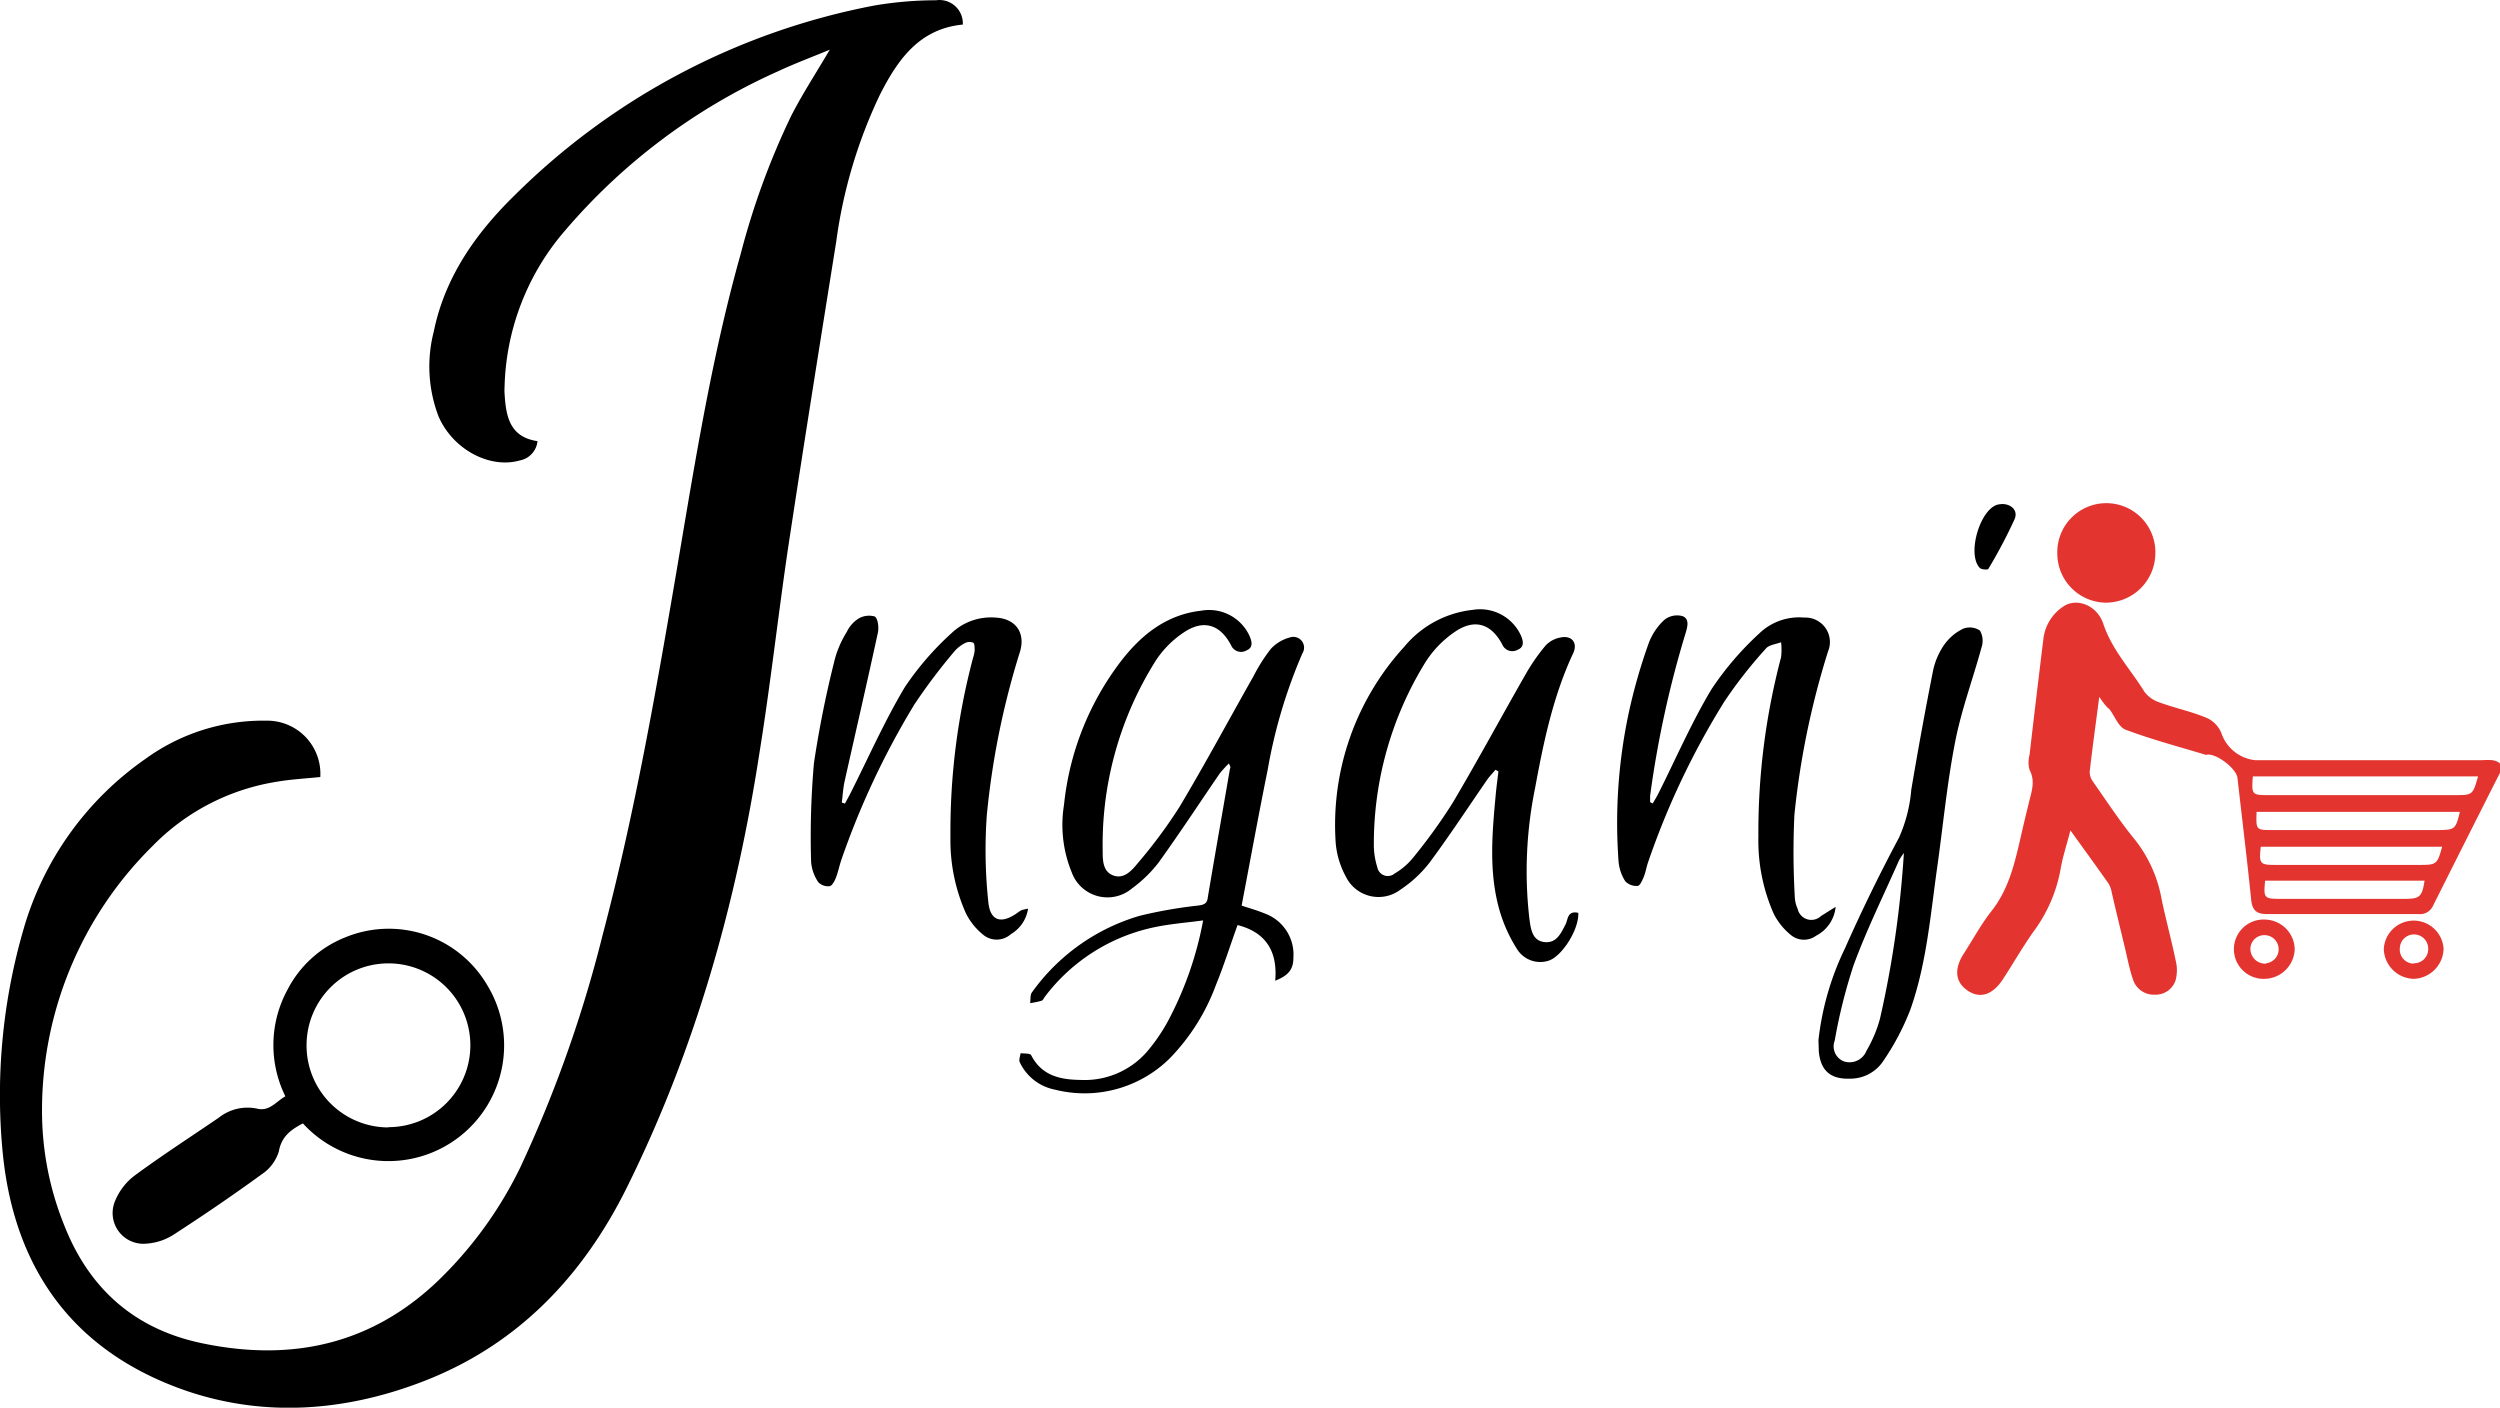 <svg id="Layer_1" data-name="Layer 1" xmlns="http://www.w3.org/2000/svg" viewBox="0 0 274.74 154.7"><defs><style>.cls-1{fill:#e3342f;}</style></defs><title>logo</title><path d="M285.75,306.49c-1.61.17-3.24.25-4.84.53a24.4,24.4,0,0,0-13.61,7.07,40.8,40.8,0,0,0-12.13,29.47,33.45,33.45,0,0,0,2.47,12.27c2.75,6.95,7.75,11.34,15.08,12.88,10.23,2.15,19.27,0,26.74-7.62a44,44,0,0,0,8.27-11.7,140.78,140.78,0,0,0,9.06-25.59c3.28-12.41,5.55-25,7.72-37.66,2.14-12.43,4-24.93,7.43-37.1a83.2,83.2,0,0,1,5.54-15.17c1.26-2.47,2.79-4.8,4.26-7.31-1.93.8-3.86,1.52-5.72,2.39a66.25,66.25,0,0,0-23.34,17.45A27.28,27.28,0,0,0,306,263.62a5.77,5.77,0,0,0,0,.72c.15,2.47.53,4.79,3.62,5.24a2.4,2.4,0,0,1-1.94,2.12c-3.32.95-7.38-1.22-8.94-4.85a15.35,15.35,0,0,1-.52-9.31c1.22-6,4.63-10.82,8.91-15a76.39,76.39,0,0,1,39.49-20.83,40.62,40.62,0,0,1,6.8-.58,2.57,2.57,0,0,1,2.94,2.67c-4.79.46-7.16,3.87-9.11,7.71a54.19,54.19,0,0,0-4.8,16.13c-1.76,11-3.52,22-5.19,33-1.16,7.7-2,15.44-3.24,23.14-2.56,16.64-7.08,32.7-14.58,47.82-4.9,9.88-12.16,17.44-22.62,21.4-8.37,3.18-17.1,3.86-25.63,1-12.2-4.14-18.92-13-20.3-25.81A65.42,65.42,0,0,1,253.2,323a34.35,34.35,0,0,1,13.36-18.52,22,22,0,0,1,13.27-4.18A5.84,5.84,0,0,1,285.75,306.49Z" transform="translate(-250.55 -221.1)"/><path class="cls-1" d="M481.25,297.68c-.39,3-.75,5.6-1.05,8.22a1.79,1.79,0,0,0,.34,1.07c1.54,2.19,3,4.44,4.71,6.51a14.68,14.68,0,0,1,2.86,6.48c.47,2.23,1.07,4.43,1.53,6.66a4.35,4.35,0,0,1,0,2.21,2.31,2.31,0,0,1-2.32,1.58,2.38,2.38,0,0,1-2.37-1.7c-.38-1.09-.59-2.24-.86-3.36-.49-2.06-1-4.12-1.47-6.18a2.79,2.79,0,0,0-.37-1c-1.31-1.86-2.64-3.69-4.17-5.81-.42,1.64-.88,3-1.1,4.37a16.4,16.4,0,0,1-3,6.81c-1.17,1.67-2.19,3.44-3.3,5.15s-2.49,2.21-3.87,1.29-1.55-2.37-.45-4.08,1.92-3.25,3.08-4.72c1.92-2.46,2.55-5.36,3.22-8.27.27-1.21.57-2.41.86-3.62s.73-2.34.07-3.59a3.06,3.06,0,0,1,0-1.65c.49-4.24,1-8.48,1.52-12.73a4.94,4.94,0,0,1,2.18-3.56c1.43-1,3.72-.19,4.41,1.91.95,2.85,3,5,4.5,7.43a3.36,3.36,0,0,0,1.66,1.19c1.72.63,3.54,1,5.23,1.72a3.09,3.09,0,0,1,1.6,1.71,4.41,4.41,0,0,0,3.68,2.92h25a7.76,7.76,0,0,1,1.08,0c.82.14,1.25.55.82,1.42q-3.68,7.28-7.33,14.56a1.56,1.56,0,0,1-1.62.93c-5.56,0-11.12,0-16.68,0-1.18,0-1.59-.49-1.7-1.62-.45-4.45-1-8.89-1.5-13.33-.12-1.05-2.29-2.69-3.32-2.57-.08,0-.17.06-.23,0-2.93-.88-5.9-1.67-8.75-2.74-.76-.29-1.18-1.46-1.75-2.23C482,298.75,481.71,298.36,481.25,297.68Zm16.88,8.74c-.16,2-.09,2.06,1.64,2.06h20.52c2,0,2,0,2.59-2.06Zm22.75,3.9H498.54c-.07,2-.07,2,1.76,2h18.34C520.33,312.29,520.43,312.2,520.88,310.32ZM499,314.15c-.2,1.85-.11,2,1.56,2h15.94c1.81,0,1.91-.08,2.43-2Zm18,3.73H499.48c-.19,1.91-.12,2,1.67,2h13.78C516.47,319.87,516.73,319.63,517,317.88Z" transform="translate(-250.55 -221.1)"/><path d="M385.6,305a13.16,13.16,0,0,0-1,1.09c-2.23,3.26-4.4,6.57-6.71,9.78a14.25,14.25,0,0,1-2.91,2.84,4.18,4.18,0,0,1-6.65-1.74,13.77,13.77,0,0,1-.85-7.42,31.21,31.21,0,0,1,6.3-15.84c2.23-2.88,5-5.08,8.8-5.5a4.88,4.88,0,0,1,5.31,2.83c.26.62.37,1.24-.34,1.53a1.19,1.19,0,0,1-1.71-.56c-1.19-2.27-3-2.86-5.15-1.44a10.86,10.86,0,0,0-3.17,3.2,37.9,37.9,0,0,0-5.79,20.83c0,1,0,2.26,1.14,2.7s2-.46,2.64-1.25a54.82,54.82,0,0,0,4.64-6.24c2.83-4.73,5.43-9.59,8.15-14.39a18.84,18.84,0,0,1,1.9-3,4.34,4.34,0,0,1,2.08-1.26,1.18,1.18,0,0,1,1.4,1.74,56.45,56.45,0,0,0-3.82,12.82c-1,4.92-1.9,9.88-2.86,14.9.86.29,1.7.52,2.49.85a4.8,4.8,0,0,1,3.2,4.86c0,1.28-.51,1.95-2,2.55.28-3.2-1-5.32-4.14-6.12-.81,2.26-1.51,4.47-2.38,6.6a22.83,22.83,0,0,1-5.08,8.06,13.31,13.31,0,0,1-12.64,3.42,5.41,5.41,0,0,1-3.83-3c-.13-.26.05-.67.09-1,.39.06,1,0,1.15.2,1.16,2.28,3.19,2.71,5.45,2.74a9.09,9.09,0,0,0,7.27-3.08,19.49,19.49,0,0,0,2.36-3.45,38.33,38.33,0,0,0,3.83-11c-1.85.25-3.59.38-5.27.73a20.28,20.28,0,0,0-12.11,7.64c-.12.16-.22.41-.38.46a10.26,10.26,0,0,1-1.25.26c.05-.38,0-.86.16-1.13a22.21,22.21,0,0,1,11.89-8.47,50,50,0,0,1,6.47-1.13c.59-.09.92-.2,1-.87.79-4.73,1.63-9.45,2.44-14.17C385.82,305.42,385.76,305.35,385.6,305Z" transform="translate(-250.55 -221.1)"/><path d="M283.83,344.56c-1.32.7-2.33,1.42-2.63,3.05a4.63,4.63,0,0,1-1.86,2.52c-3.16,2.3-6.4,4.51-9.69,6.64a6.3,6.3,0,0,1-3,1,3.38,3.38,0,0,1-3.46-4.67,6.65,6.65,0,0,1,2.21-2.85c3-2.21,6.12-4.22,9.19-6.32a5.09,5.09,0,0,1,4.19-1c1.38.35,2.07-.75,3.13-1.35a12.72,12.72,0,0,1,.21-11.67,12.22,12.22,0,0,1,6.45-5.83,12.54,12.54,0,0,1,15.51,5.26,12.72,12.72,0,0,1-20.24,15.22Zm9.41.41a9,9,0,1,0-9-9A9,9,0,0,0,293.24,345Z" transform="translate(-250.55 -221.1)"/><path d="M424,321.42c.08,1.77-1.68,4.62-3.16,5.22a3,3,0,0,1-3.51-1.14,16.45,16.45,0,0,1-2-4.4c-1.18-4.16-.8-8.41-.41-12.63.08-.87.2-1.73.3-2.59l-.32-.19c-.28.34-.59.66-.85,1-2.13,3.09-4.19,6.23-6.42,9.24a13.47,13.47,0,0,1-3.15,2.92,4,4,0,0,1-6.05-1.46,9.37,9.37,0,0,1-1.09-3.63,29,29,0,0,1,7.53-21.58,11.34,11.34,0,0,1,7.54-4.06,4.93,4.93,0,0,1,5.3,2.86c.27.64.34,1.23-.36,1.52a1.2,1.2,0,0,1-1.71-.58c-1.2-2.26-3-2.86-5.15-1.42a11.46,11.46,0,0,0-3.3,3.39,38,38,0,0,0-5.66,20.16,8.14,8.14,0,0,0,.38,2.35,1.17,1.17,0,0,0,1.9.7,7.53,7.53,0,0,0,2-1.7,60.94,60.94,0,0,0,4.34-6c2.79-4.7,5.38-9.52,8.1-14.27a21.17,21.17,0,0,1,2.19-3.13,3,3,0,0,1,1.65-.85c1.2-.24,1.87.61,1.35,1.73-2.21,4.72-3.26,9.77-4.19,14.83a45.59,45.59,0,0,0-.63,14.32c.15,1.09.28,2.45,1.66,2.6s1.85-1.05,2.37-2.05C422.86,322,422.89,321.16,424,321.42Z" transform="translate(-250.55 -221.1)"/><path d="M343.41,309.41c.22-.43.46-.84.67-1.27,1.94-3.85,3.69-7.81,5.89-11.5a32.06,32.06,0,0,1,5.13-5.94,6.28,6.28,0,0,1,4.84-1.73c2.2.1,3.34,1.64,2.7,3.76A88,88,0,0,0,359,310.65a53.48,53.48,0,0,0,.16,9.55c.2,2.13,1.42,2.47,3.17,1.24a2.65,2.65,0,0,1,.5-.32,5.55,5.55,0,0,1,.7-.16,3.91,3.91,0,0,1-1.89,2.8,2.33,2.33,0,0,1-3,.1,7.15,7.15,0,0,1-1.93-2.37A19.67,19.67,0,0,1,355,313.1a74.35,74.35,0,0,1,2.48-19.69,3.93,3.93,0,0,0,.18-.81c0-.3,0-.73-.13-.85a1,1,0,0,0-.88,0,3.77,3.77,0,0,0-1.22.94,64.72,64.72,0,0,0-4.39,5.82,88.68,88.68,0,0,0-8,17c-.24.68-.37,1.39-.63,2.06-.14.36-.42.88-.69.92a1.5,1.5,0,0,1-1.24-.44,4.59,4.59,0,0,1-.79-2.21,91.71,91.71,0,0,1,.31-10.88,116,116,0,0,1,2.34-11.59,11.38,11.38,0,0,1,1.27-2.83,3.53,3.53,0,0,1,1.24-1.43,2.27,2.27,0,0,1,1.83-.26c.35.21.47,1.2.35,1.76-1.18,5.46-2.44,10.9-3.66,16.35-.17.77-.21,1.56-.31,2.34Z" transform="translate(-250.55 -221.1)"/><path d="M432.18,309.4c.21-.37.44-.74.63-1.12,1.92-3.82,3.62-7.75,5.81-11.41a33.33,33.33,0,0,1,5.26-6.15,6.3,6.3,0,0,1,4.95-1.75,2.69,2.69,0,0,1,2.61,3.73,90,90,0,0,0-3.69,17.92,85.43,85.43,0,0,0,.05,9.19,3.32,3.32,0,0,0,.3,1.15,1.54,1.54,0,0,0,2.58.8l1.6-1a4,4,0,0,1-2.16,3.18,2.25,2.25,0,0,1-2.8-.12,7.16,7.16,0,0,1-1.84-2.29,19.89,19.89,0,0,1-1.69-8.51,75.12,75.12,0,0,1,2.49-19.68,6.6,6.6,0,0,0,0-1.66c-.56.22-1.32.28-1.66.69a50.09,50.09,0,0,0-4.57,5.83,86.27,86.27,0,0,0-8.4,17.71c-.18.53-.26,1.1-.48,1.61s-.42.93-.67.94a1.73,1.73,0,0,1-1.33-.5,4.82,4.82,0,0,1-.74-2.1,57.85,57.85,0,0,1,1.12-16.45,60.75,60.75,0,0,1,2.21-7.69,6.62,6.62,0,0,1,1.73-2.53,2.27,2.27,0,0,1,1.93-.39c.83.29.58,1.18.37,1.88a112.79,112.79,0,0,0-3.9,17.89c0,.22,0,.46,0,.68Z" transform="translate(-250.55 -221.1)"/><path d="M450.39,335.42a30.9,30.9,0,0,1,2.92-10.11q2.74-6.18,5.93-12.15a16.08,16.08,0,0,0,1.35-5.26q1.11-6.6,2.41-13.17a7.82,7.82,0,0,1,1.25-2.83,5.48,5.48,0,0,1,2.05-1.71,2,2,0,0,1,1.84.21,2.26,2.26,0,0,1,.18,1.82c-.95,3.5-2.24,6.93-2.92,10.48-.9,4.61-1.33,9.32-2,14-.72,5.17-1.16,10.42-2.92,15.38a27.75,27.75,0,0,1-3,5.67,4.33,4.33,0,0,1-3.58,1.89c-2.17.09-3.28-.87-3.47-3C450.41,336.19,450.41,335.79,450.39,335.42Zm9.39-20.58a7.58,7.58,0,0,0-.51.76c-1.69,3.83-3.55,7.6-5,11.52a58.67,58.67,0,0,0-2.09,8.33,1.77,1.77,0,0,0,1,2.29,2,2,0,0,0,2.49-1.17,14.39,14.39,0,0,0,1.48-3.51A113.43,113.43,0,0,0,459.78,314.84Z" transform="translate(-250.55 -221.1)"/><path class="cls-1" d="M481.94,287.33a5.4,5.4,0,0,1-5.3-5.4,5.39,5.39,0,1,1,10.77.15A5.45,5.45,0,0,1,481.94,287.33Z" transform="translate(-250.55 -221.1)"/><path class="cls-1" d="M499.43,328.67a3.26,3.26,0,1,1,.1-6.51,3.33,3.33,0,0,1,3.2,3.23A3.37,3.37,0,0,1,499.43,328.67Zm.16-1.71a1.55,1.55,0,0,0-.19-3.09,1.52,1.52,0,0,0-1.54,1.52A1.63,1.63,0,0,0,499.59,327Z" transform="translate(-250.55 -221.1)"/><path class="cls-1" d="M515.81,328.67a3.37,3.37,0,0,1-3.29-3.29,3.29,3.29,0,0,1,6.57,0A3.39,3.39,0,0,1,515.81,328.67Zm0-1.71a1.55,1.55,0,0,0,1.59-1.58,1.56,1.56,0,0,0-3.12-.06A1.55,1.55,0,0,0,515.77,327Z" transform="translate(-250.55 -221.1)"/><path d="M470.56,276.49c1.07,0,1.79.75,1.38,1.68a55.66,55.66,0,0,1-2.88,5.45c-.06.12-.76.08-.94-.11-1.43-1.49,0-6.41,1.95-6.95C470.26,276.51,470.47,276.51,470.56,276.49Z" transform="translate(-250.55 -221.1)"/></svg>